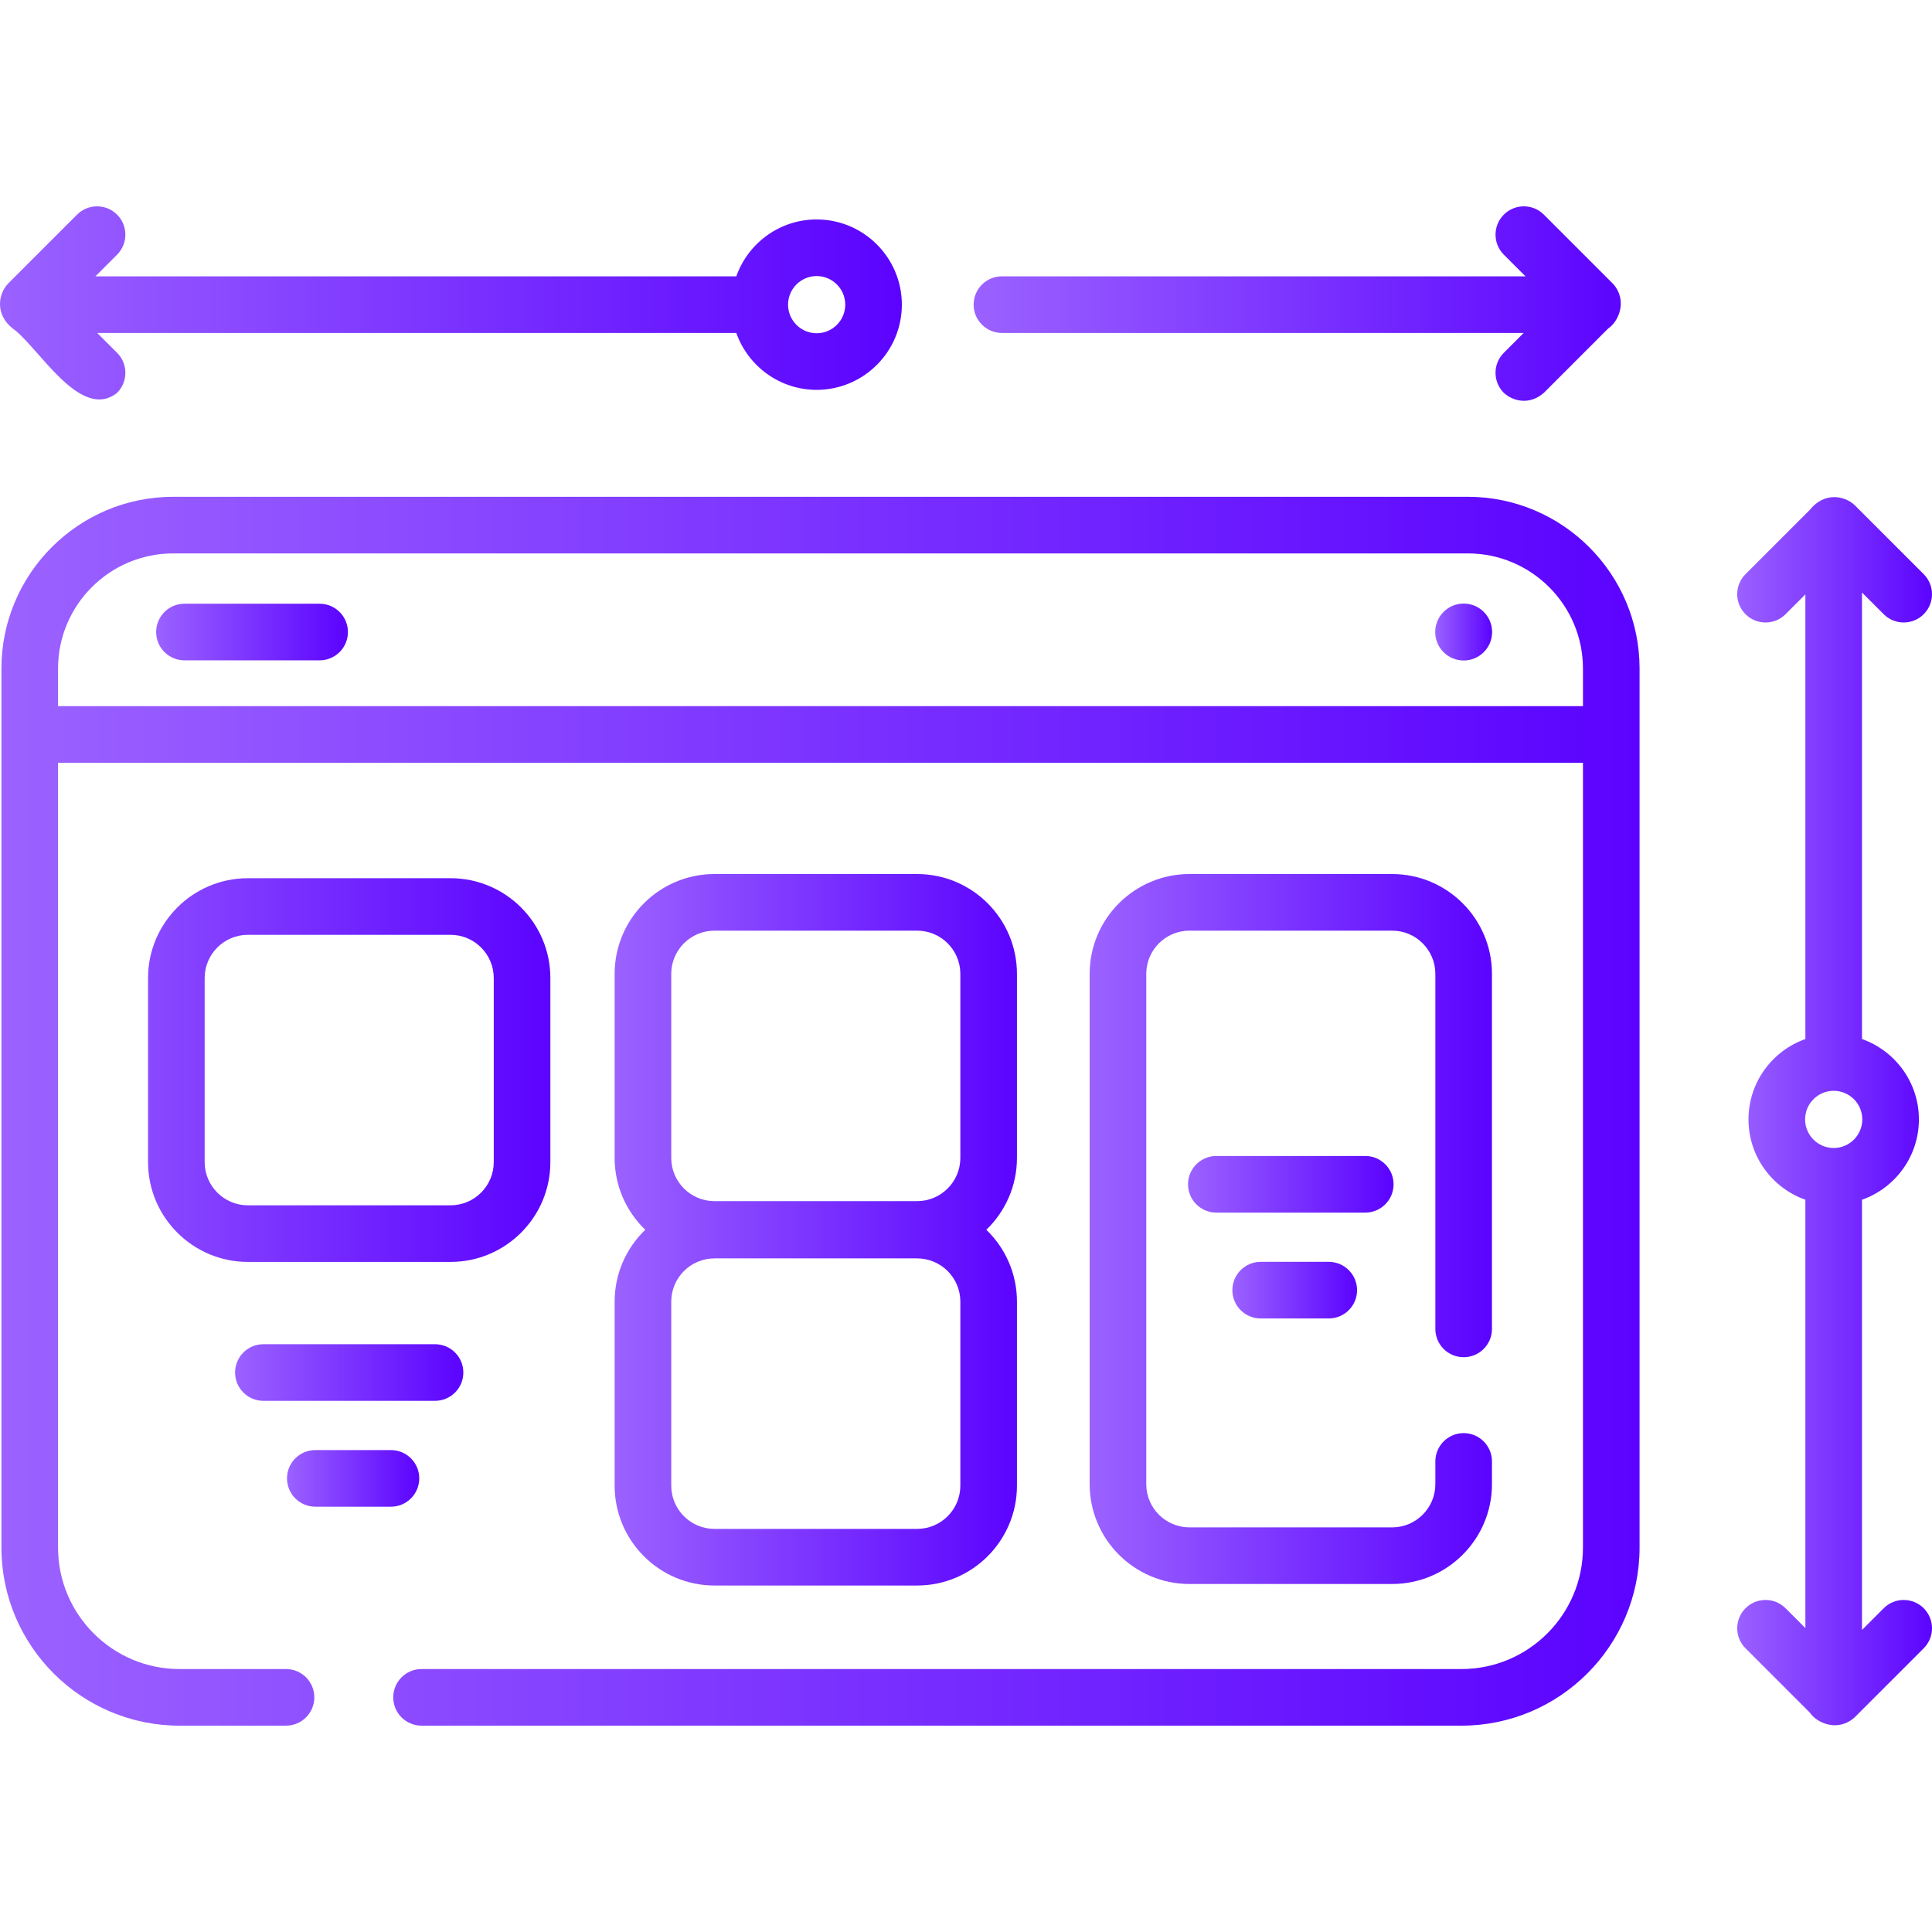 <svg enable-background="new 0 0 511.915 511.915" height="512" viewBox="0 0 511.915 511.915" width="512"
     xmlns="http://www.w3.org/2000/svg">
    <defs>
        <linearGradient id="grad1" x1="0%" y1="0%" x2="100%" y2="0%">
            <stop offset="0%" style="stop-color:#9B62FF;stop-opacity:1"/>
            <stop offset="100%" style="stop-color:#5B03FF;stop-opacity:1"/>
        </linearGradient>
    </defs>
    <g fill="url(#grad1)">
        <circle cx="387.82" cy="167.467" r="7.539"/>
        <path d="m369.249 313.798c0-4.143-3.357-7.5-7.5-7.5h-39.46c-4.143 0-7.5 3.357-7.5 7.5s3.357 7.5 7.5 7.5h39.46c4.143 0 7.5-3.357 7.5-7.5z"/>
        <path d="m334.038 334.348c-4.143 0-7.5 3.357-7.5 7.5s3.357 7.5 7.5 7.5h18.039c4.143 0 7.5-3.357 7.5-7.5s-3.357-7.5-7.5-7.5z"/>
        <path d="m388.92 131.635h-343.03c-25.095 0-45.511 20.416-45.511 45.511v232.907c0 26.02 21.168 47.188 47.188 47.188h28.215c4.143 0 7.5-3.357 7.5-7.5s-3.357-7.5-7.5-7.5h-28.215c-17.748 0-32.188-14.439-32.188-32.188v-207.954h404.052v207.954c0 17.748-14.439 32.188-32.188 32.188h-275.543c-4.143 0-7.5 3.357-7.5 7.5s3.357 7.5 7.5 7.5h275.544c26.02 0 47.188-21.168 47.188-47.188v-232.907c-.001-25.095-20.417-45.511-45.512-45.511zm-373.541 55.464v-9.953c0-16.823 13.688-30.511 30.511-30.511h343.03c16.823 0 30.511 13.688 30.511 30.511v9.953z"/>
        <path d="m84.689 159.967h-35.815c-4.143 0-7.5 3.357-7.5 7.5s3.357 7.5 7.5 7.5h35.814c4.143 0 7.5-3.357 7.5-7.5s-3.357-7.5-7.499-7.5z"/>
        <path d="m69.789 371.172h45.478c4.143 0 7.5-3.357 7.5-7.5s-3.357-7.5-7.5-7.5h-45.478c-4.143 0-7.5 3.357-7.5 7.5s3.358 7.5 7.5 7.5z"/>
        <path d="m111.089 391.722c0-4.143-3.357-7.5-7.5-7.5h-20.044c-4.143 0-7.5 3.357-7.5 7.5s3.357 7.5 7.5 7.5h20.044c4.143 0 7.5-3.358 7.5-7.5z"/>
        <path d="m119.377 334.368c14.585 0 26.451-11.866 26.451-26.451v-48.77c0-14.585-11.866-26.451-26.451-26.451h-53.698c-14.585 0-26.451 11.866-26.451 26.451v48.77c0 14.585 11.866 26.451 26.451 26.451zm-65.149-26.451v-48.77c0-6.314 5.137-11.451 11.451-11.451h53.698c6.314 0 11.451 5.137 11.451 11.451v48.77c0 6.314-5.137 11.451-11.451 11.451h-53.698c-6.314 0-11.451-5.136-11.451-11.451z"/>
        <path d="m162.858 344.884v48.771c0 14.585 11.865 26.451 26.45 26.451h53.699c14.585 0 26.451-11.866 26.451-26.451v-48.771c0-7.47-3.118-14.222-8.115-19.036 4.997-4.814 8.115-11.566 8.115-19.036v-48.771c0-14.585-11.866-26.451-26.451-26.451h-53.699c-14.585 0-26.45 11.866-26.45 26.451v48.771c0 7.47 3.118 14.222 8.114 19.036-4.997 4.814-8.114 11.566-8.114 19.036zm91.6 48.77c0 6.314-5.137 11.451-11.451 11.451h-53.699c-6.313 0-11.45-5.137-11.45-11.451v-48.771c0-6.313 5.137-11.45 11.45-11.45h53.699c6.314 0 11.451 5.137 11.451 11.45zm-76.6-135.613c0-6.314 5.137-11.451 11.45-11.451h53.699c6.314 0 11.451 5.137 11.451 11.451v48.771c0 6.313-5.137 11.45-11.451 11.45h-53.699c-6.313 0-11.45-5.137-11.45-11.45z"/>
        <path d="m387.82 359.617c4.143 0 7.5-3.357 7.5-7.5v-94.076c0-14.585-11.866-26.451-26.451-26.451h-53.699c-14.585 0-26.45 11.866-26.45 26.451v135.213c0 14.585 11.865 26.45 26.45 26.45h53.699c14.585 0 26.451-11.865 26.451-26.45v-6.025c0-4.143-3.357-7.5-7.5-7.5s-7.5 3.357-7.5 7.5v6.025c0 6.313-5.137 11.45-11.451 11.45h-53.699c-6.313 0-11.45-5.137-11.45-11.45v-135.213c0-6.314 5.137-11.451 11.45-11.451h53.699c6.314 0 11.451 5.137 11.451 11.451v94.076c0 4.143 3.357 7.5 7.5 7.5z"/>
        <path d="m265.479 88.222h138.24l-5.259 5.259c-2.929 2.93-2.929 7.678 0 10.607 2.346 2.163 6.712 3.401 10.607 0l17.072-17.072c2.755-1.796 5.216-7.484 1.233-11.841l-18.306-18.305c-2.928-2.928-7.677-2.929-10.606.001-2.929 2.929-2.929 7.678.001 10.606l5.745 5.744h-138.727c-4.143 0-7.5 3.357-7.5 7.5s3.357 7.501 7.5 7.501z"/>
        <path d="m3.347 87.018c6.67 4.637 17.908 24.825 27.675 17.071 2.93-2.929 2.93-7.678.001-10.606l-5.259-5.26h169.332c3.1 8.772 11.471 15.076 21.29 15.076 12.448 0 22.576-10.128 22.576-22.576 0-12.449-10.128-22.577-22.576-22.577-9.82 0-18.191 6.304-21.29 15.077h-169.818l5.745-5.744c2.929-2.93 2.929-7.678 0-10.607-2.93-2.928-7.678-2.928-10.607 0l-18.305 18.303c-2.612 2.796-3.423 8.151 1.236 11.843zm213.039-13.873c4.178 0 7.576 3.399 7.576 7.577s-3.398 7.576-7.576 7.576-7.576-3.398-7.576-7.576 3.398-7.577 7.576-7.577z"/>
        <path d="m499.111 426.132-5.744 5.745v-113.983c8.773-3.099 15.077-11.471 15.077-21.29 0-9.821-6.304-18.192-15.077-21.291v-118.314l5.744 5.745c2.93 2.928 7.678 2.928 10.607 0 2.929-2.93 2.929-7.678 0-10.607l-18.305-18.305c-2.798-2.612-8.151-3.423-11.843 1.236l-17.07 17.069c-2.93 2.929-2.93 7.678-.001 10.606 1.465 1.465 3.384 2.197 5.304 2.197 1.919 0 3.839-.732 5.303-2.196l5.26-5.259v117.828c-8.772 3.1-15.076 11.471-15.076 21.291s6.304 18.191 15.076 21.29v113.497l-5.26-5.259c-2.928-2.928-7.677-2.929-10.606.001-2.929 2.929-2.929 7.678.001 10.606l17.07 17.069c1.825 2.747 7.403 5.233 11.843 1.236l18.305-18.305c2.929-2.93 2.929-7.678 0-10.607-2.931-2.928-7.679-2.928-10.608 0zm-13.244-137.105c4.178 0 7.577 3.399 7.577 7.577s-3.399 7.576-7.577 7.576-7.576-3.398-7.576-7.576 3.398-7.577 7.576-7.577z"/>
    </g>
</svg>